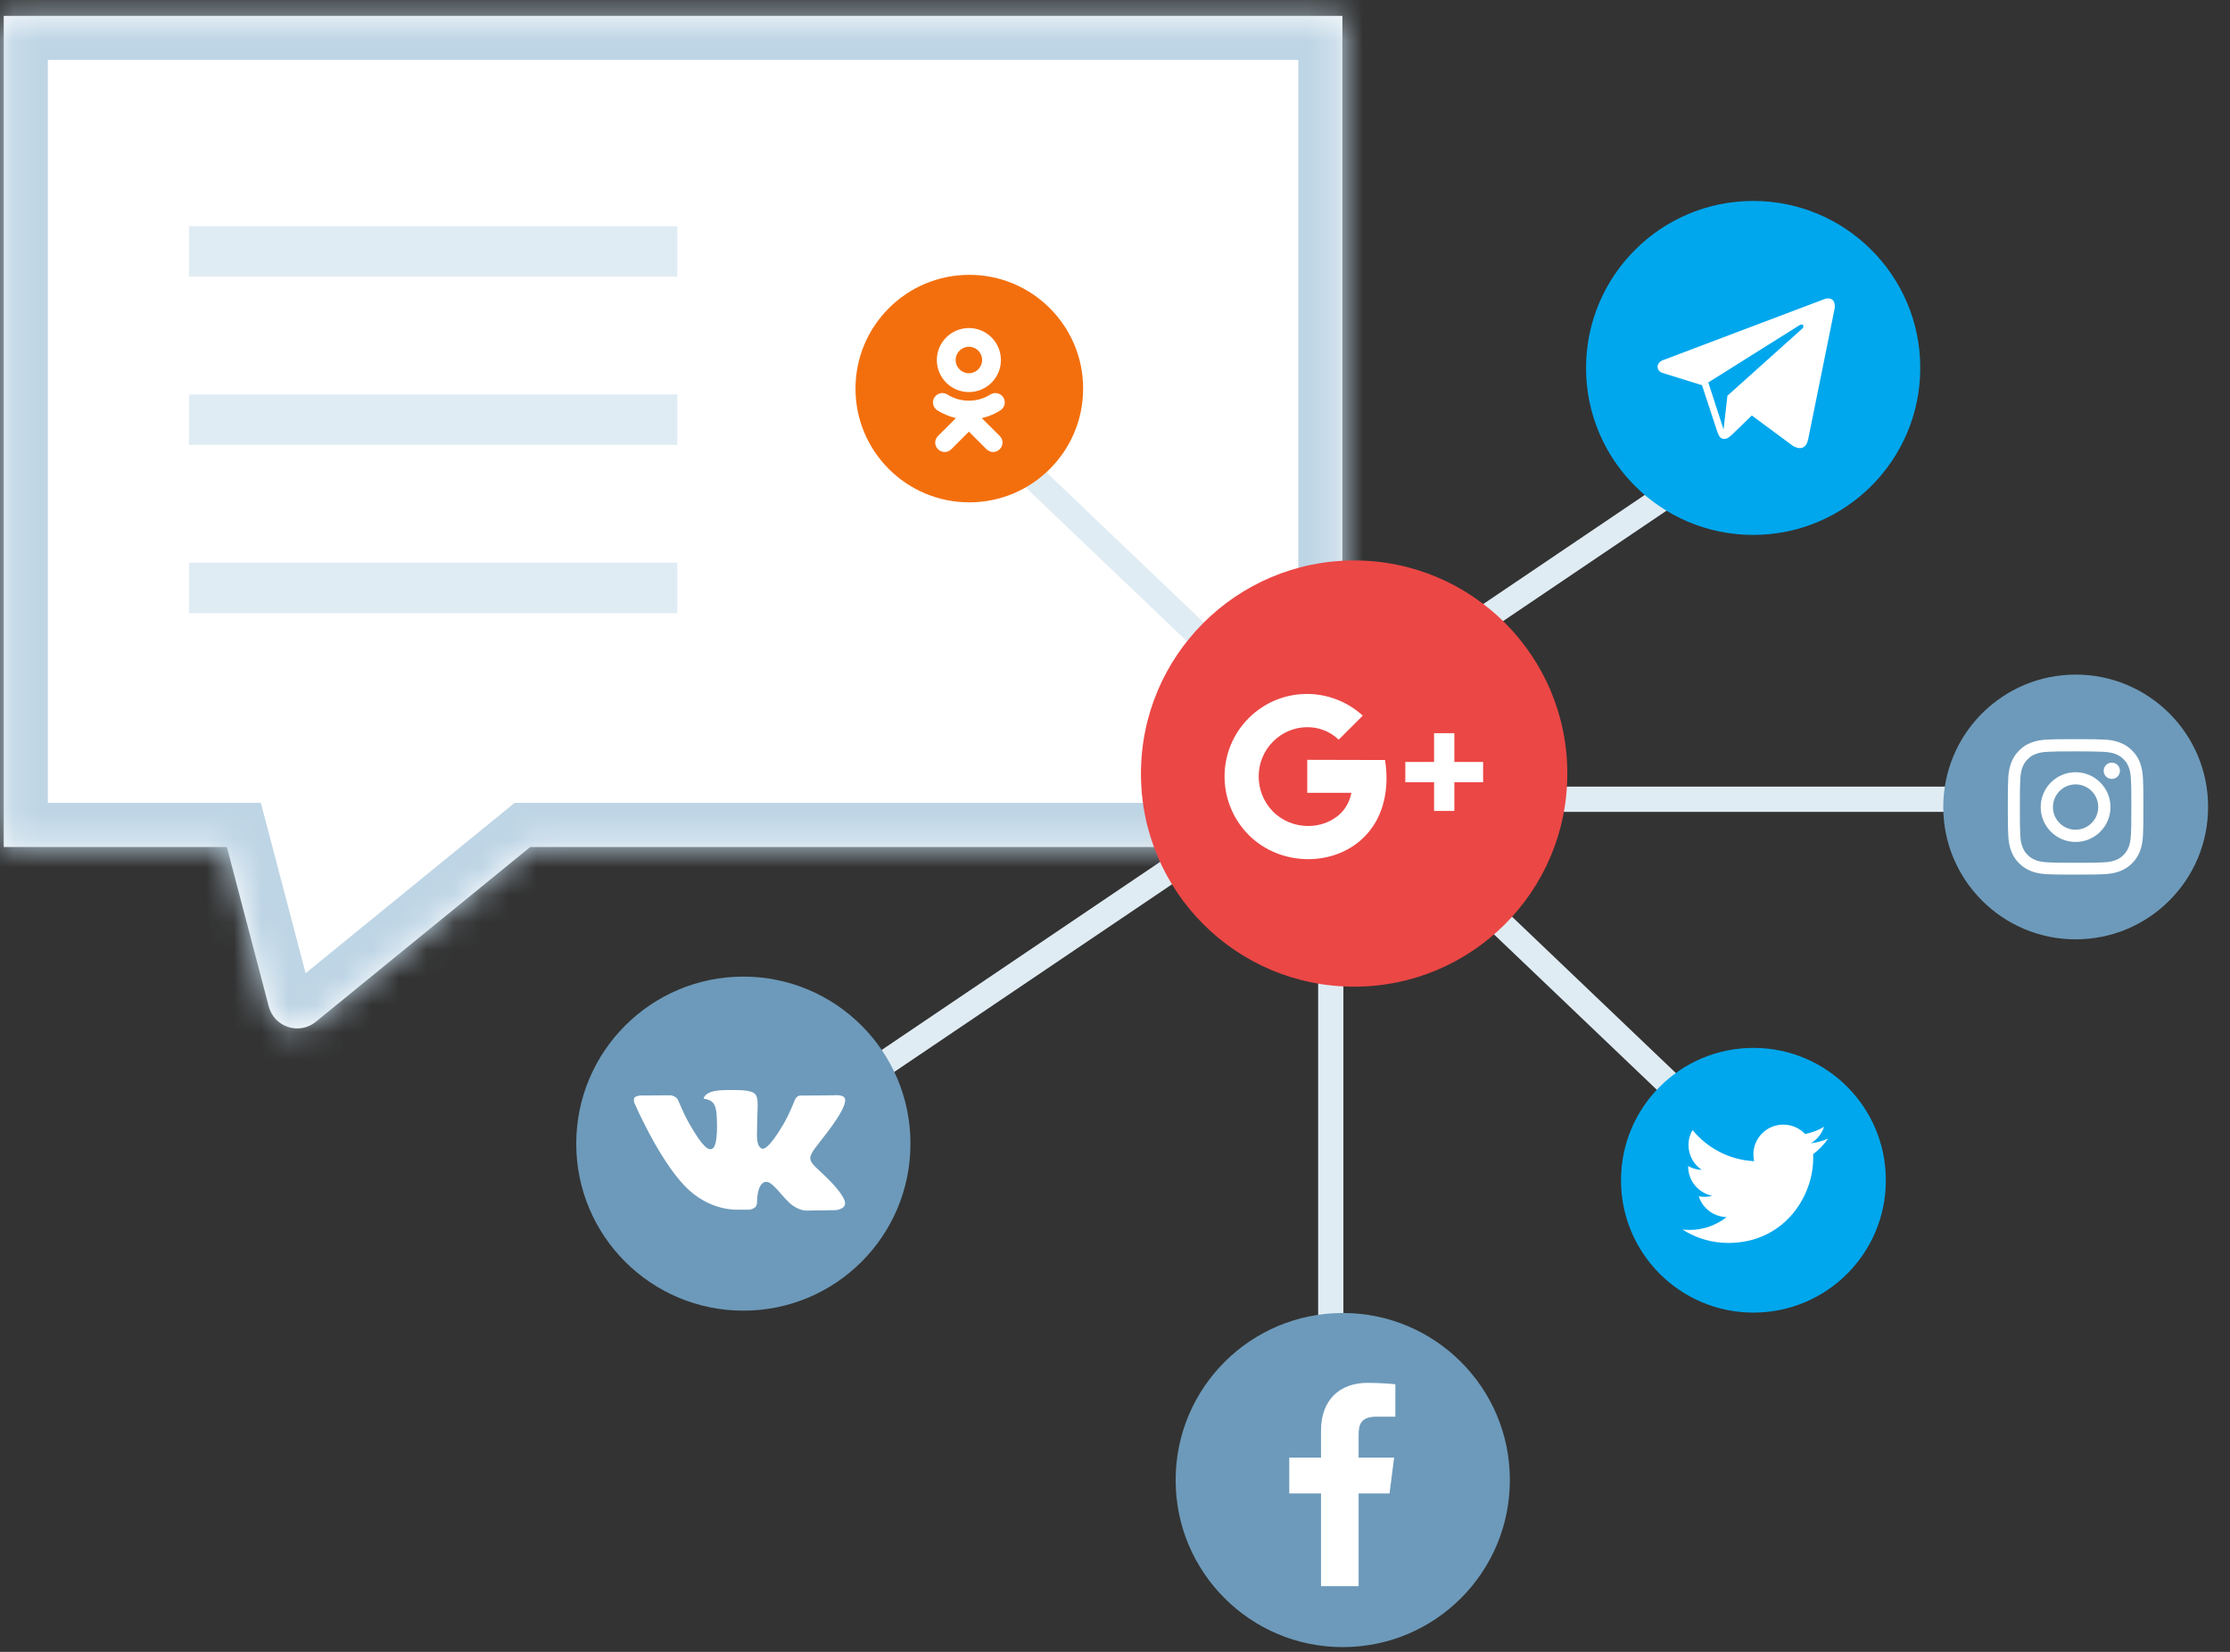 <svg width="81" height="60" viewBox="0 0 81 60" fill="none" xmlns="http://www.w3.org/2000/svg">
<rect x="0" y="0" width="81" height="60" fill="#333333" stroke="none"/>
<mask id="path-1-inside-1" fill="white">
<path d="M0.136 0.577H48.76V30.764H19.261L11.47 37.115C10.869 37.605 9.961 37.31 9.763 36.559L8.24 30.764H0.136V0.577Z"/>
</mask>
<path d="M0.136 0.577H48.76V30.764H19.261L11.47 37.115C10.869 37.605 9.961 37.31 9.763 36.559L8.24 30.764H0.136V0.577Z" fill="white"/>
<path d="M0.136 0.577V-1.025H-1.465V0.577H0.136ZM48.76 0.577H50.361V-1.025H48.76V0.577ZM48.76 30.764V32.365H50.361V30.764H48.76ZM0.136 30.764H-1.465V32.365H0.136V30.764ZM8.24 30.764L9.789 30.357L9.475 29.162H8.24V30.764ZM19.261 30.764V29.162H18.691L18.25 29.523L19.261 30.764ZM11.47 37.115L10.459 35.873L11.47 37.115ZM9.763 36.559L11.312 36.151L9.763 36.559ZM0.136 2.178H48.76V-1.025H0.136V2.178ZM47.158 0.577V30.764H50.361V0.577H47.158ZM1.738 30.764V0.577H-1.465V30.764H1.738ZM8.24 29.162H0.136V32.365H8.24V29.162ZM48.76 29.162H19.261V32.365H48.76V29.162ZM18.25 29.523L10.459 35.873L12.482 38.356L20.273 32.005L18.25 29.523ZM11.312 36.151L9.789 30.357L6.691 31.171L8.215 36.966L11.312 36.151ZM10.459 35.873C10.76 35.628 11.213 35.776 11.312 36.151L8.215 36.966C8.708 38.843 10.977 39.582 12.482 38.356L10.459 35.873Z" fill="#BED5E5" mask="url(#path-1-inside-1)"/>
<path d="M6.864 8.216H24.601V10.049H6.864V8.216Z" fill="#E0ECF3"/>
<path d="M6.864 14.328H24.601V16.161H6.864V14.328Z" fill="#E0ECF3"/>
<path d="M6.864 20.439H24.601V22.273H6.864V20.439Z" fill="#E0ECF3"/>
<rect width="35.137" height="0.917" transform="matrix(0.723 0.69 -0.691 0.723 36.726 15.932)" fill="#E0ECF3"/>
<rect width="31.695" height="0.917" transform="matrix(-0.829 0.56 0.56 0.828 49.695 26.201)" fill="#E0ECF3"/>
<rect width="31.695" height="0.917" transform="matrix(-0.829 0.56 0.56 0.828 68.906 11.787)" fill="#E0ECF3"/>
<rect x="47.879" y="26.747" width="0.917" height="21.941" fill="#E0ECF3"/>
<rect x="51.123" y="29.489" width="0.917" height="21.958" transform="rotate(-90 51.123 29.489)" fill="#E0ECF3"/>
<path d="M49.182 35.838H49.19C53.464 35.838 56.929 32.376 56.929 28.105V28.098C56.936 23.823 53.46 20.357 49.19 20.357C44.912 20.357 41.443 23.823 41.443 28.098V28.105C41.443 32.372 44.908 35.838 49.182 35.838Z" fill="#EB4745"/>
<path d="M52.826 27.676V26.631H52.09V27.676H51.045V28.411H52.09V29.455H52.826V28.411H53.871V27.676H52.826Z" fill="white"/>
<path d="M47.483 27.599V28.798H49.086C49.036 29.049 48.931 29.281 48.757 29.479C48.114 30.183 46.914 30.175 46.229 29.467C45.544 28.763 45.548 27.618 46.248 26.929C46.91 26.268 47.975 26.237 48.625 26.867L49.5 25.993C48.323 24.922 46.519 24.941 45.373 26.067C44.193 27.231 44.181 29.13 45.342 30.314C46.504 31.498 48.525 31.506 49.616 30.334C50.278 29.626 50.468 28.616 50.309 27.606L47.483 27.599Z" fill="white"/>
<path d="M75.392 34.119H75.397C78.052 34.119 80.204 31.968 80.204 29.316V29.311C80.209 26.656 78.049 24.503 75.397 24.503C72.74 24.503 70.585 26.656 70.585 29.311V29.316C70.585 31.966 72.737 34.119 75.392 34.119Z" fill="#6D9ABA"/>
<path d="M75.392 27.292C76.051 27.292 76.128 27.297 76.39 27.307C76.628 27.319 76.763 27.355 76.849 27.391C76.962 27.436 77.046 27.489 77.133 27.576C77.219 27.662 77.272 27.741 77.318 27.859C77.352 27.946 77.395 28.076 77.402 28.318C77.414 28.58 77.417 28.654 77.417 29.315C77.417 29.976 77.412 30.05 77.402 30.312C77.39 30.55 77.354 30.685 77.318 30.771C77.272 30.884 77.219 30.968 77.133 31.055C77.046 31.141 76.967 31.194 76.849 31.24C76.763 31.273 76.633 31.317 76.39 31.324C76.128 31.336 76.053 31.338 75.392 31.338C74.731 31.338 74.656 31.334 74.394 31.324C74.156 31.312 74.021 31.276 73.935 31.24C73.822 31.194 73.738 31.141 73.651 31.055C73.564 30.968 73.512 30.889 73.466 30.771C73.432 30.685 73.389 30.555 73.382 30.312C73.37 30.05 73.367 29.976 73.367 29.315C73.367 28.654 73.372 28.58 73.382 28.318C73.394 28.08 73.43 27.946 73.466 27.859C73.512 27.746 73.564 27.662 73.651 27.576C73.738 27.489 73.817 27.436 73.935 27.391C74.021 27.357 74.151 27.314 74.394 27.307C74.654 27.295 74.733 27.292 75.392 27.292ZM75.392 26.848C74.721 26.848 74.637 26.852 74.375 26.862C74.113 26.874 73.932 26.915 73.776 26.975C73.613 27.04 73.475 27.122 73.341 27.259C73.206 27.395 73.122 27.532 73.057 27.693C72.997 27.85 72.954 28.03 72.944 28.292C72.932 28.554 72.93 28.64 72.93 29.308C72.93 29.978 72.934 30.062 72.944 30.324C72.956 30.586 72.997 30.767 73.057 30.923C73.122 31.086 73.204 31.223 73.341 31.358C73.478 31.492 73.615 31.576 73.776 31.641C73.932 31.701 74.113 31.744 74.375 31.754C74.637 31.766 74.724 31.768 75.392 31.768C76.06 31.768 76.147 31.764 76.409 31.754C76.671 31.742 76.852 31.701 77.008 31.641C77.171 31.576 77.308 31.494 77.443 31.358C77.58 31.221 77.662 31.084 77.727 30.923C77.787 30.767 77.83 30.586 77.84 30.324C77.852 30.062 77.854 29.976 77.854 29.308C77.854 28.64 77.849 28.554 77.84 28.292C77.828 28.03 77.787 27.85 77.727 27.693C77.662 27.53 77.58 27.393 77.443 27.259C77.306 27.122 77.169 27.04 77.008 26.975C76.852 26.915 76.671 26.872 76.409 26.862C76.147 26.852 76.06 26.848 75.392 26.848Z" fill="white"/>
<path d="M75.392 28.049C74.69 28.049 74.124 28.616 74.124 29.316C74.124 30.015 74.692 30.582 75.392 30.582C76.089 30.582 76.659 30.015 76.659 29.316C76.659 28.616 76.089 28.049 75.392 28.049ZM75.392 30.137C74.937 30.137 74.569 29.77 74.569 29.316C74.569 28.861 74.937 28.491 75.392 28.491C75.846 28.491 76.214 28.859 76.214 29.313C76.214 29.767 75.846 30.137 75.392 30.137Z" fill="white"/>
<path d="M76.707 28.292C76.871 28.292 77.003 28.16 77.003 27.996C77.003 27.833 76.871 27.701 76.707 27.701C76.544 27.701 76.412 27.833 76.412 27.996C76.412 28.16 76.544 28.292 76.707 28.292Z" fill="white"/>
<path d="M26.999 47.606H27.005C30.355 47.606 33.07 44.893 33.07 41.546V41.539C33.073 38.19 30.352 35.473 27.002 35.473C23.65 35.473 20.931 38.19 20.931 41.539V41.546C20.931 44.893 23.65 47.606 26.999 47.606Z" fill="#6D9ABA"/>
<path d="M26.769 43.938H27.23C27.23 43.938 27.369 43.917 27.439 43.841C27.506 43.768 27.5 43.641 27.5 43.641C27.5 43.641 27.491 43.025 27.776 42.934C28.058 42.843 28.422 43.532 28.805 43.795C29.096 43.995 29.317 43.971 29.317 43.971L30.346 43.956C30.346 43.956 30.883 43.923 30.628 43.501C30.61 43.468 30.479 43.189 29.863 42.616C29.217 42.019 29.302 42.113 30.085 41.082C30.558 40.451 30.746 40.069 30.689 39.9C30.631 39.742 30.288 39.784 30.288 39.784L29.123 39.794C29.123 39.794 29.038 39.784 28.974 39.821C28.914 39.86 28.874 39.945 28.874 39.945C28.874 39.945 28.692 40.43 28.45 40.846C27.934 41.719 27.727 41.767 27.648 41.709C27.454 41.585 27.5 41.203 27.5 40.933C27.5 40.091 27.627 39.736 27.251 39.645C27.127 39.618 27.033 39.593 26.711 39.593C26.301 39.587 25.953 39.593 25.752 39.694C25.619 39.754 25.519 39.903 25.579 39.909C25.655 39.918 25.828 39.957 25.919 40.081C26.038 40.242 26.035 40.6 26.035 40.6C26.035 40.6 26.101 41.597 25.877 41.722C25.719 41.807 25.51 41.631 25.051 40.84C24.818 40.433 24.642 39.984 24.642 39.984C24.642 39.984 24.608 39.9 24.548 39.857C24.475 39.806 24.372 39.784 24.372 39.784L23.273 39.791C23.273 39.791 23.107 39.797 23.049 39.866C22.997 39.927 23.043 40.06 23.043 40.06C23.043 40.06 23.902 42.067 24.875 43.08C25.755 43.998 26.769 43.938 26.769 43.938Z" fill="white"/>
<path d="M63.683 7.299C60.33 7.299 57.61 10.016 57.61 13.367C57.61 16.712 60.33 19.429 63.677 19.429H63.683C67.03 19.429 69.749 16.712 69.749 13.367C69.755 10.016 67.03 7.299 63.683 7.299Z" fill="#00A7ED"/>
<path d="M66.217 10.883L60.451 13.064C60.135 13.155 60.144 13.464 60.378 13.543L61.822 13.992L62.378 15.684C62.444 15.869 62.502 15.938 62.617 15.942C62.736 15.942 62.784 15.899 62.909 15.79C63.057 15.65 63.276 15.435 63.631 15.092L65.133 16.202C65.409 16.354 65.613 16.275 65.68 15.945L66.623 11.287C66.72 10.883 66.487 10.765 66.217 10.883ZM62.05 13.892L65.334 11.83C65.497 11.72 65.543 11.845 65.473 11.927L62.745 14.374L62.605 15.599L62.05 13.892Z" fill="white"/>
<path d="M63.687 47.677H63.692C66.347 47.677 68.499 45.527 68.499 42.874V42.869C68.503 40.214 66.344 38.062 63.692 38.062C61.035 38.062 58.88 40.214 58.88 42.869V42.874C58.88 45.524 61.032 47.677 63.687 47.677Z" fill="#00A7ED"/>
<path d="M66.4 41.356C66.208 41.442 65.998 41.5 65.777 41.526C66.001 41.394 66.171 41.178 66.256 40.928C66.046 41.053 65.813 41.144 65.566 41.19C65.368 40.978 65.085 40.849 64.772 40.849C64.173 40.849 63.688 41.334 63.688 41.932C63.688 42.016 63.7 42.098 63.714 42.177C62.812 42.132 62.012 41.699 61.478 41.046C61.384 41.204 61.331 41.389 61.331 41.591C61.331 41.966 61.523 42.3 61.812 42.492C61.634 42.487 61.468 42.439 61.319 42.355C61.319 42.36 61.319 42.362 61.319 42.37C61.319 42.896 61.694 43.331 62.192 43.434C62.101 43.46 62.007 43.472 61.908 43.472C61.841 43.472 61.771 43.465 61.704 43.453C61.841 43.886 62.242 44.196 62.716 44.208C62.343 44.498 61.879 44.674 61.37 44.674C61.283 44.674 61.194 44.669 61.112 44.659C61.593 44.967 62.163 45.147 62.776 45.147C64.774 45.147 65.861 43.496 65.861 42.064C65.861 42.019 65.861 41.971 65.856 41.925C66.07 41.764 66.256 41.572 66.4 41.356Z" fill="white"/>
<path d="M48.77 59.827H48.776C52.126 59.827 54.842 57.113 54.842 53.765V53.759C54.848 50.408 52.123 47.691 48.776 47.691C45.422 47.691 42.703 50.408 42.703 53.759V53.765C42.703 57.11 45.419 59.827 48.77 59.827Z" fill="#6D9ABA"/>
<path d="M49.349 57.616V54.247H50.472L50.639 52.943H49.349V52.1C49.349 51.718 49.455 51.457 50.004 51.457H50.684V50.281C50.563 50.265 50.153 50.229 49.671 50.229C48.669 50.229 47.983 50.842 47.983 51.961V52.943H46.83V54.247H47.983V57.613H49.349V57.616Z" fill="white"/>
<path d="M35.206 18.246H35.21C37.49 18.246 39.342 16.395 39.342 14.117C39.346 11.834 37.49 9.983 35.21 9.983C32.926 9.983 31.074 11.834 31.074 14.117C31.074 16.395 32.926 18.246 35.206 18.246Z" fill="#F36F0D"/>
<path d="M35.193 14.241C35.836 14.241 36.356 13.72 36.356 13.078C36.356 12.436 35.836 11.915 35.193 11.915C34.55 11.915 34.029 12.436 34.029 13.078C34.029 13.72 34.55 14.241 35.193 14.241ZM35.193 12.595C35.457 12.595 35.674 12.809 35.674 13.076C35.674 13.34 35.459 13.557 35.193 13.557C34.928 13.557 34.711 13.342 34.711 13.076C34.711 12.814 34.926 12.595 35.193 12.595Z" fill="white"/>
<path d="M35.662 15.187C35.9 15.131 36.127 15.04 36.336 14.906C36.495 14.805 36.545 14.596 36.444 14.437C36.342 14.278 36.134 14.228 35.974 14.329C35.499 14.629 34.885 14.629 34.41 14.329C34.25 14.228 34.042 14.278 33.94 14.437C33.839 14.596 33.889 14.805 34.048 14.906C34.257 15.036 34.488 15.131 34.722 15.187L34.071 15.835C33.936 15.97 33.936 16.184 34.071 16.317C34.137 16.383 34.224 16.418 34.312 16.418C34.401 16.418 34.488 16.385 34.554 16.317L35.193 15.678L35.832 16.317C35.966 16.451 36.181 16.451 36.313 16.317C36.448 16.182 36.448 15.967 36.313 15.835L35.662 15.187Z" fill="white"/>
</svg>
